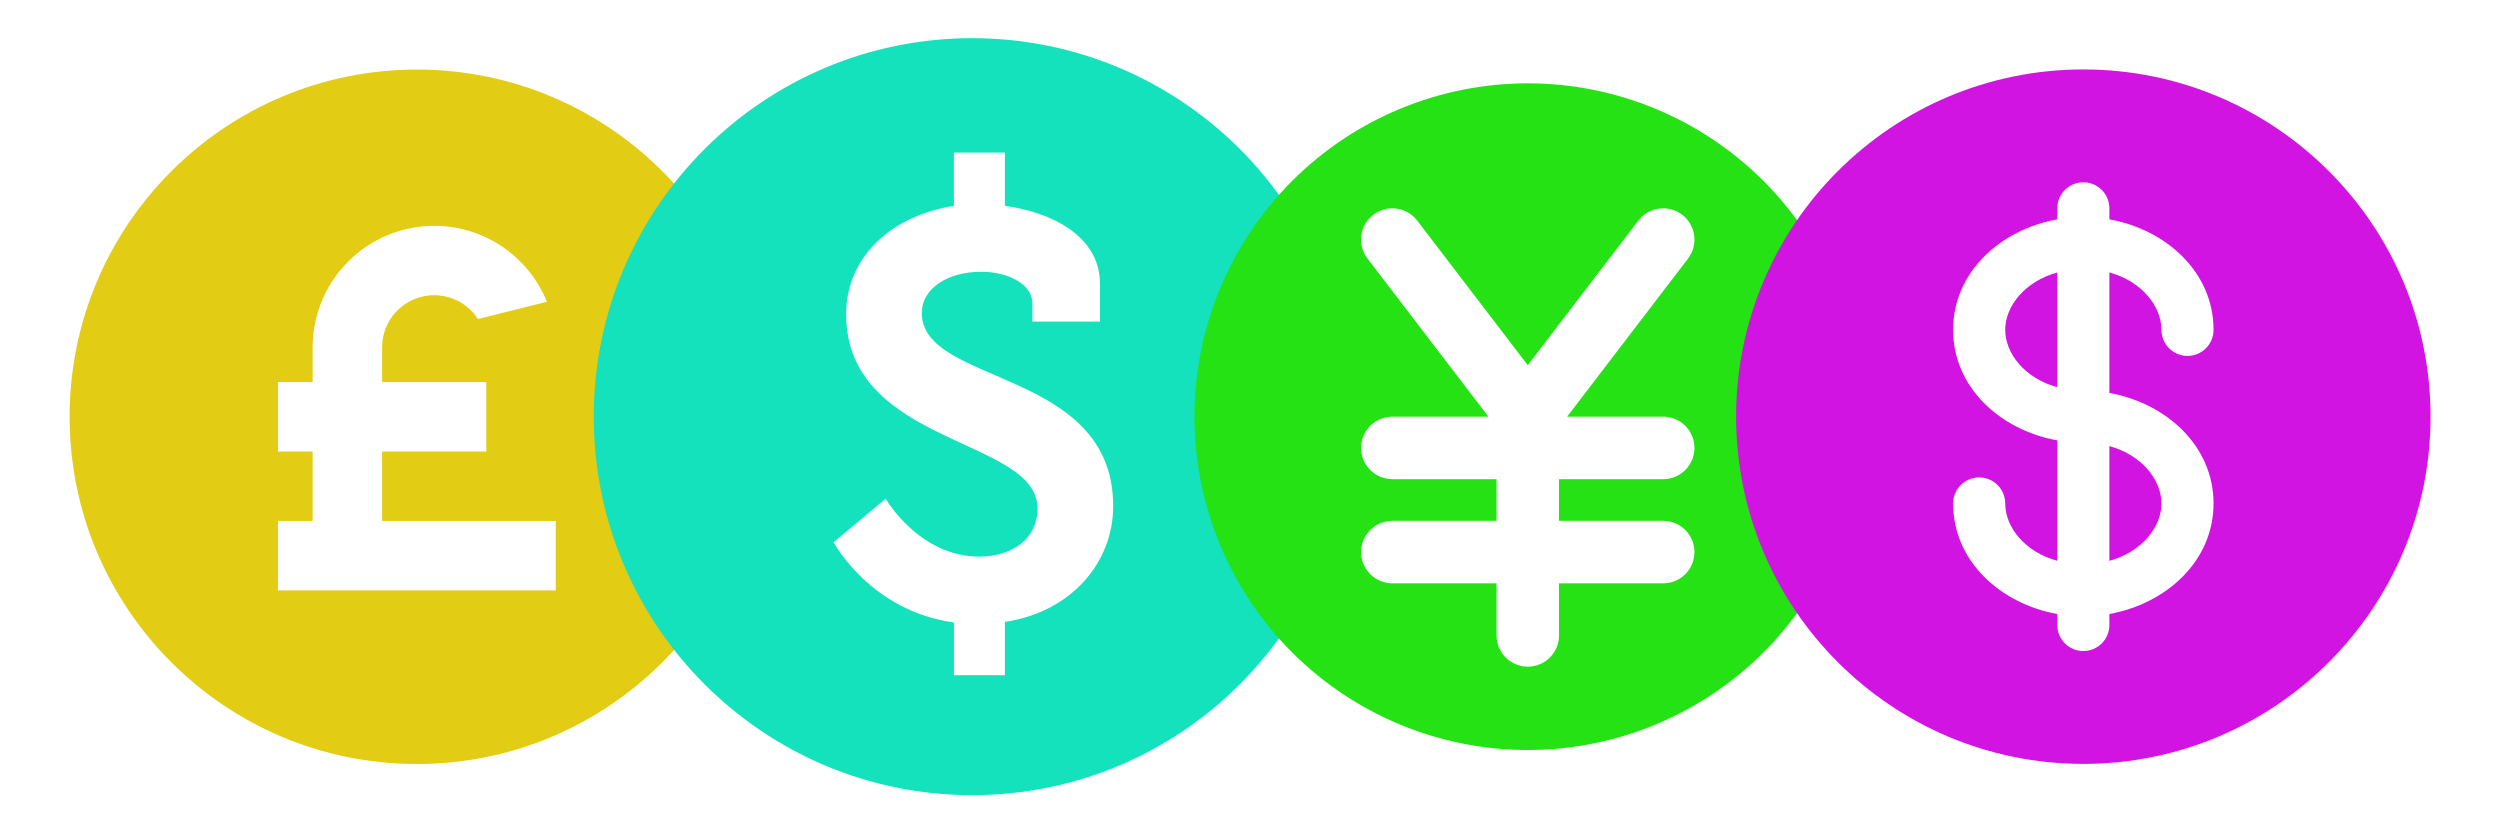 <svg width="180" height="60" viewBox="0 0 180 60" fill="none" xmlns="http://www.w3.org/2000/svg">
<path d="M30.012 55.008C16.205 55.008 5.012 43.815 5.012 30.008C5.012 16.2 16.205 5.008 30.012 5.008C43.82 5.008 55.012 16.2 55.012 30.008C55.012 43.815 43.82 55.008 30.012 55.008ZM22.512 32.508V37.508H20.012V42.508H40.012V37.508H27.512V32.508H35.012V27.508H27.512V25.008C27.512 24.198 27.773 23.41 28.258 22.761C28.742 22.112 29.424 21.638 30.2 21.408C30.977 21.179 31.807 21.207 32.566 21.489C33.325 21.77 33.973 22.29 34.412 22.97L39.377 21.728C38.615 19.846 37.222 18.287 35.438 17.319C33.653 16.351 31.587 16.034 29.594 16.422C27.601 16.809 25.804 17.878 24.512 19.444C23.221 21.01 22.514 22.977 22.512 25.008V27.508H20.012V32.508H22.512Z" fill="#E2CD14"/>
<path d="M70 2.749C54.949 2.749 42.749 14.949 42.749 30C42.749 45.05 54.949 57.251 70 57.251C85.051 57.251 97.251 45.05 97.251 30C97.251 14.949 85.051 2.749 70 2.749ZM72.353 44.775V48.613H68.682V44.818C62.657 43.993 60.019 39.043 60.019 39.043L63.769 35.906C63.769 35.906 66.164 40.074 70.495 40.074C72.888 40.074 74.703 38.794 74.703 36.605C74.703 31.491 60.921 32.111 60.921 22.622C60.921 18.497 64.184 15.525 68.68 14.822V10.987H72.351V14.822C75.486 15.234 79.199 16.884 79.199 20.434V23.156H74.331V21.836C74.331 20.475 72.597 19.567 70.656 19.567C68.181 19.567 66.368 20.805 66.368 22.537C66.368 27.776 80.149 26.497 80.149 36.441C80.149 40.528 77.097 44.072 72.353 44.775Z" fill="#14E2BD"/>
<path fill-rule="evenodd" clip-rule="evenodd" d="M110 54C116.365 54 122.47 51.471 126.971 46.971C131.471 42.47 134 36.365 134 30C134 23.635 131.471 17.53 126.971 13.029C122.47 8.529 116.365 6 110 6C103.635 6 97.53 8.529 93.029 13.029C88.529 17.53 86 23.635 86 30C86 36.365 88.529 42.47 93.029 46.971C97.53 51.471 103.635 54 110 54ZM102.038 15.882C101.675 15.408 101.139 15.097 100.547 15.018C99.955 14.94 99.356 15.099 98.882 15.462C98.408 15.825 98.097 16.361 98.018 16.953C97.94 17.545 98.099 18.144 98.462 18.618L107.168 30H100.25C99.653 30 99.081 30.237 98.659 30.659C98.237 31.081 98 31.653 98 32.25C98 32.847 98.237 33.419 98.659 33.841C99.081 34.263 99.653 34.5 100.25 34.5H107.75V37.5H100.25C99.653 37.5 99.081 37.737 98.659 38.159C98.237 38.581 98 39.153 98 39.75C98 40.347 98.237 40.919 98.659 41.341C99.081 41.763 99.653 42 100.25 42H107.75V45.75C107.75 46.347 107.987 46.919 108.409 47.341C108.831 47.763 109.403 48 110 48C110.597 48 111.169 47.763 111.591 47.341C112.013 46.919 112.25 46.347 112.25 45.75V42H119.75C120.347 42 120.919 41.763 121.341 41.341C121.763 40.919 122 40.347 122 39.75C122 39.153 121.763 38.581 121.341 38.159C120.919 37.737 120.347 37.5 119.75 37.5H112.25V34.5H119.75C120.347 34.5 120.919 34.263 121.341 33.841C121.763 33.419 122 32.847 122 32.25C122 31.653 121.763 31.081 121.341 30.659C120.919 30.237 120.347 30 119.75 30H112.832L121.538 18.618C121.718 18.383 121.849 18.115 121.925 17.83C122.002 17.544 122.021 17.246 121.982 16.953C121.943 16.66 121.846 16.377 121.698 16.122C121.55 15.866 121.353 15.642 121.118 15.462C120.883 15.282 120.615 15.151 120.33 15.075C120.044 14.998 119.746 14.979 119.453 15.018C119.16 15.057 118.877 15.154 118.622 15.302C118.366 15.45 118.142 15.647 117.962 15.882L110 26.295L102.038 15.882Z" fill="#24E214"/>
<path d="M148.125 19.618C145.785 20.258 144.375 22.055 144.375 23.75C144.375 25.445 145.785 27.243 148.125 27.88V19.618ZM151.875 32.12V40.38C154.215 39.743 155.625 37.945 155.625 36.25C155.625 34.555 154.215 32.758 151.875 32.12Z" fill="#D114E2"/>
<path fill-rule="evenodd" clip-rule="evenodd" d="M175 30C175 43.807 163.807 55 150 55C136.193 55 125 43.807 125 30C125 16.192 136.193 5 150 5C163.807 5 175 16.192 175 30ZM150 13.125C150.497 13.125 150.974 13.322 151.326 13.674C151.677 14.026 151.875 14.503 151.875 15V15.793C155.95 16.523 159.375 19.585 159.375 23.75C159.375 24.247 159.177 24.724 158.826 25.076C158.474 25.427 157.997 25.625 157.5 25.625C157.003 25.625 156.526 25.427 156.174 25.076C155.823 24.724 155.625 24.247 155.625 23.75C155.625 22.055 154.215 20.258 151.875 19.617V28.293C155.95 29.023 159.375 32.085 159.375 36.25C159.375 40.415 155.95 43.477 151.875 44.208V45C151.875 45.497 151.677 45.974 151.326 46.326C150.974 46.678 150.497 46.875 150 46.875C149.503 46.875 149.026 46.678 148.674 46.326C148.323 45.974 148.125 45.497 148.125 45V44.208C144.05 43.477 140.625 40.415 140.625 36.25C140.625 35.753 140.823 35.276 141.174 34.924C141.526 34.572 142.003 34.375 142.5 34.375C142.997 34.375 143.474 34.572 143.826 34.924C144.177 35.276 144.375 35.753 144.375 36.25C144.375 37.945 145.785 39.742 148.125 40.38V31.707C144.05 30.977 140.625 27.915 140.625 23.75C140.625 19.585 144.05 16.523 148.125 15.793V15C148.125 14.503 148.323 14.026 148.674 13.674C149.026 13.322 149.503 13.125 150 13.125Z" fill="#D114E2"/>
</svg>
